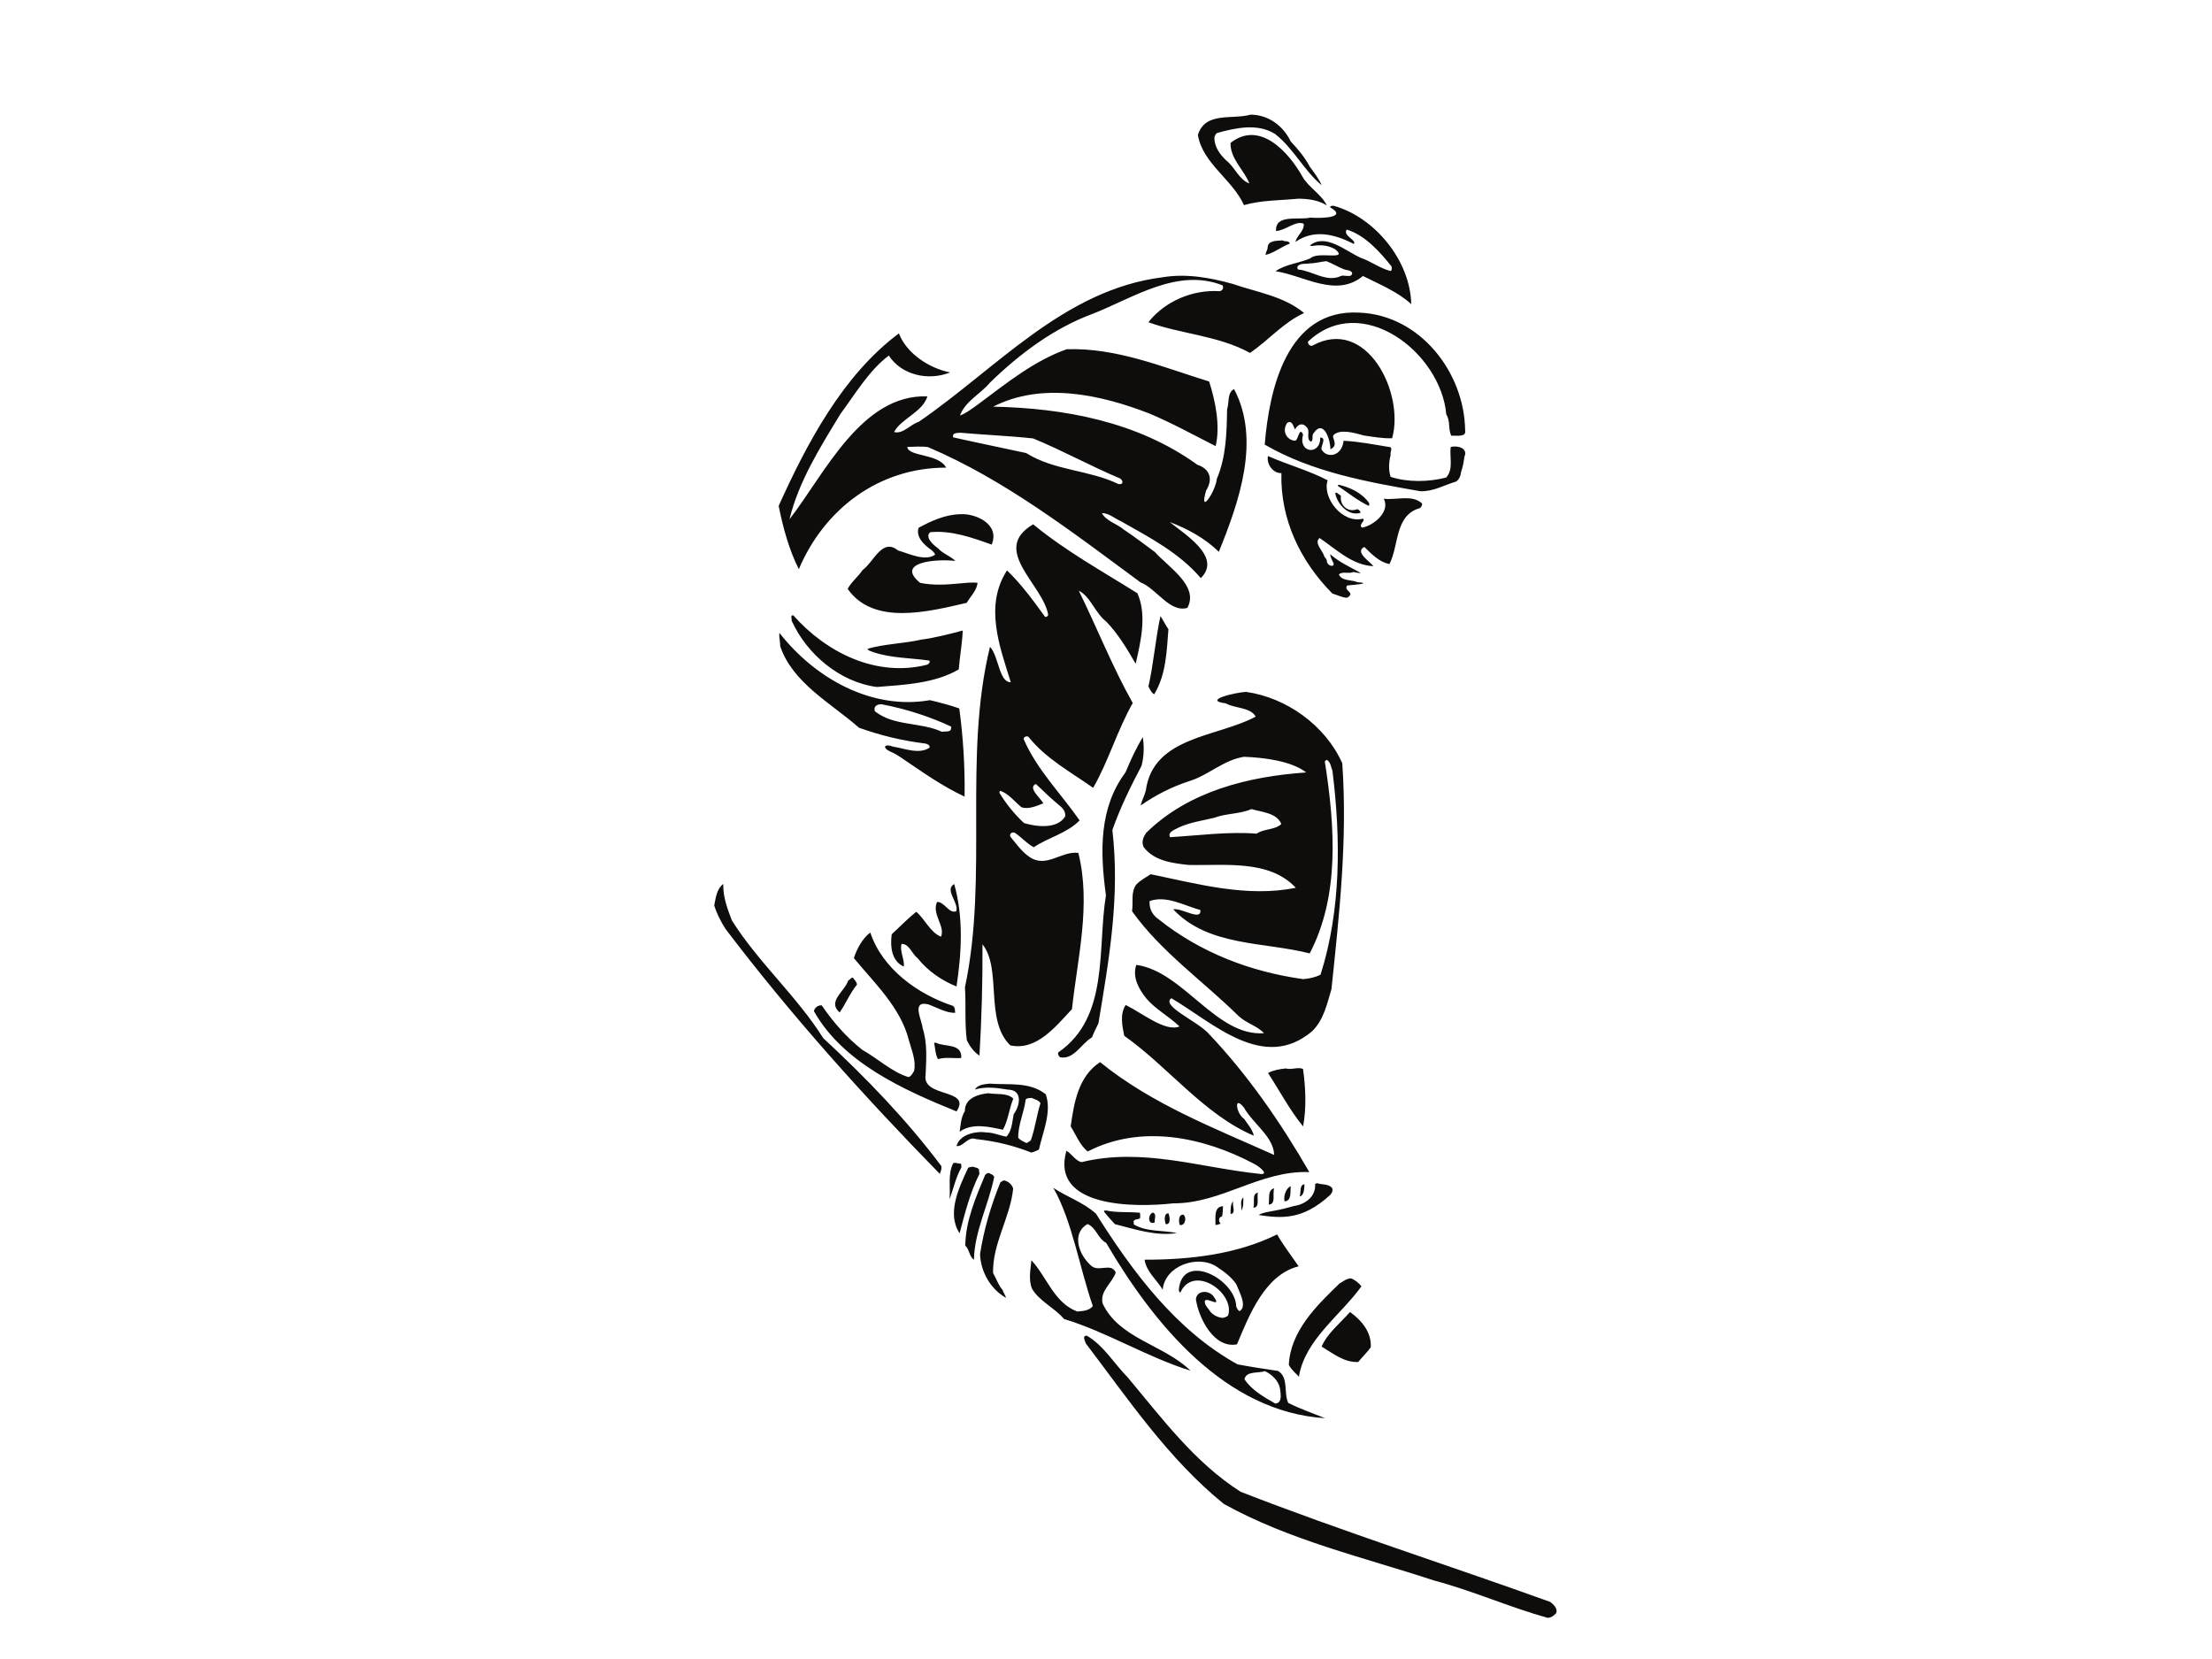 <?xml version="1.0" encoding="utf-8"?>
<!-- Generator: Adobe Illustrator 17.0.0, SVG Export Plug-In . SVG Version: 6.00 Build 0)  -->
<!DOCTYPE svg PUBLIC "-//W3C//DTD SVG 1.1//EN" "http://www.w3.org/Graphics/SVG/1.1/DTD/svg11.dtd">
<svg version="1.1" id="Layer_1" xmlns="http://www.w3.org/2000/svg" xmlns:xlink="http://www.w3.org/1999/xlink" x="0px" y="0px"
	 width="800px" height="600px" viewBox="0 0 800 600" enable-background="new 0 0 800 600" xml:space="preserve">
<path fill-rule="evenodd" clip-rule="evenodd" fill="#0E0D0C" d="M452.284,41.474c-6.673,1.862-16.402-1.204-19.049,7.322
	c1.699,10.32,12.525,16.125,16.662,25.392c6.255-1.821,13.24-1.695,19.699-2.331c3.578,0.04,7.167,0.5,10.261,2.419
	c-1.953-4.05-6.572-6.413-8.827-10.433c-4.961-8.793-15.379-20.477-25.978-12.171c-0.24,5.673,5.036,9.991,6.79,14.671
	c-3.625-1.271-5.185-5.751-8.279-8.264c-2.352-2.194-4.326-4.832-4.372-8.256c0.1-0.606,0.401-1.245,0.879-1.699
	c6.817-1.876,14.73-3.672,21.111,0.348c6.804,5.373,10.31,13.105,16.813,18.521c-0.878-2.136-2.703-4.585-4.241-6.642
	c-1.851-3.449-4.324-6.445-6.964-9.206C464.04,45.357,458.544,41.468,452.284,41.474L452.284,41.474z M482.355,74.422
	c-0.431,0.042-1.241-0.067-1.312,0.536c6.869,3.971-3.947,4.019-7.142,3.738c-4.214,1.01-12.83-1.367-12.392,4.851
	c3.357-0.142,7.223-3.949,9.998-2.611c0.314,2.598-2.584,4.292-2.957,6.551c6.598-4.687,14.249-2.812,21.063,0.745
	c1.264-1.33-4.161-3.018-2.531-5.198c6.586,1.981,12.025,8.098,16.201,13.338c0.06,0.604,0.234,1.196-0.303,1.642
	c-3.714-0.84-7.13-3.525-10.855-4.771c-5.518-2.493-12.8-9.039-18.391-4.451c0.674,0.341,1.43,0.063,2.178-0.011
	c2.532-0.249,4.749,0.142,6.929,1.337c5.205,4.325-6.243,0.615-8.9,3.288c-4.12,1.828-8.915,2.097-12.612,4.683
	c10.382,1.593,21.919,9.739,31.603,1.727c6.007,3.04,12.494,5.626,17.473,10.176C510.05,94.297,497.291,78.602,482.355,74.422
	L482.355,74.422z M463.818,86.937c-2.072,0.203-5.194-0.084-5.356,2.546c-0.002,1.017-0.762,1.702-0.736,2.702
	c3.125-0.714,5.748-2.992,8.763-4.087C466.211,86.905,464.482,87.481,463.818,86.937L463.818,86.937z M479.693,94.452
	c-2.028,0.2-3.903,0.792-5.979,0.792c-1.491,0.35-3.655-0.236-4.51,1.257c0.055,0.401-0.021,0.815,0.328,0.97
	c5.22,0.503,10.324,4.838,15.522,2.307c1.246-0.326,2.462,0.368,3.559-0.147c0.283-0.231,0.518-0.647,0.363-1.038
	c-0.603-0.957-1.84-0.836-2.741-1.139C484.063,96.651,481.849,95.257,479.693,94.452L479.693,94.452z M420.351,100.293
	c-35.593,4.52-59.9,32.942-88.066,52.259c-2.934,0.883-5.793,4.594-8.918,3.695c2.555-4.885,10.198-7.061,12.05-12.893
	c-23.892-0.873-37.181,28.077-49.891,44.463c3.291-13.644,11.141-26.124,18.443-38.128c5.334-7.192,10.346-15.747,17.488-21.098
	c4.526,7.021,14.22,9.291,22.185,6.097c-7.611-1.473-15.816-6.926-18.542-14.109c-20.303,15.099-33.38,39.991-43.48,62.381
	c1.577,7.906,3.78,15.969,7.293,22.886c9.166-21.689,28.862-36.743,53.282-36.721c-2.732-5.178-13.702-3.895-14.057-7.491
	c2.422-0.035,5.012-0.29,7.472,0.063c27.785,11.791,52.256,30.778,76.875,48.923c5.815,2.261,10.575,11.074,16.945,9.227
	c4.293-7.888-6.774-14.657-11.781-20.222c-3.66-2.661-7.343-5.537-11.07-7.988c-2.509-2.179-6.56-3.189-8.063-6.062
	c2.523-0.046,4.608,1.957,6.914,2.95c10.321,5.841,21.112,11.431,28.852,20.561c7.748-7.619-5.706-15.78-11.233-20.276
	c6.38,2.393,12.701,5.81,17.763,10.758c7.313-18.077,15.222-40.44,5.509-58.847c-2.563,1.255-1.715,5.005-2.52,7.307
	c-0.162,8.688-0.342,17.188-3.724,25.177c-0.468,4.694-6.596,13.562-3.87,4.216c2.547-4.085,1.468-7.814-3.202-9.359
	c-21.642-15.635-48.35-20.473-73.821-20.987c17.678-9.003,38.74-4.422,56.577,2.508c8.123,3.427,15.924,7.715,23.904,11.767
	c1.709-7.431-0.062-16.132-2.358-23.372c-16.852-5.198-33.38-12.257-51.523-11.677c-11.689,4.172-21.406,11.998-31.366,19.428
	c-2.266,1.632-4.893,3.707-7.222,4.545c1.897-5.227,7.497-7.797,10.922-11.969c10.872-10.555,23.082-19.615,37.095-24.828
	c14.576-5.676,30.569-16.736,46.951-10.272c0.457,0.957,0.019,1.814-0.939,2.111c-9.798-0.662-19.868,3.568-25.898,11.221
	c11.723,4.293,25.25,4.778,36.768,11.11c6.532-4.477,12.155-11.087,19.553-14.431c-7.344-6.147-17.347-7.574-25.906-10.567
	C437.546,100.416,429.126,98.833,420.351,100.293L420.351,100.293z M491.605,113.063c-26.188-1.46-32.588,27.813-34.2,47.742
	c17.31,10.004,37.104,13.502,56.303,16.856c4.807,0.137,8.609-2.256,12.903-3.492c1.134-0.722,1.688-2.186,1.786-3.4
	c0.62-1.673,0.984-3.729,1.225-5.568c1.446-3.164-2.577-4.191-4.955-3.55c-0.494,3.679,1.119,7.966-1.628,11.054
	c-6.318,1.639-13.944,1.779-20.098-0.244c-0.83-2.533-0.646-5.383-0.004-7.858c-0.306-1.19,1.105-2.941-0.698-2.967
	c-5.417-0.876-10.826-1.956-16.314-2.229c-0.587,5.657-5.943,6.449-7.907,3.28c-0.655-1.056,2.036-4.37-0.532-4.454
	c0.116,6.641-8.174,5.641-6.2-1.017c-1.385-3.276-1.742,2.15-2.88,2.158c-2.503,0.016-5.116-3.012-2.886-6.427
	c1.816-1.181,2.287,1.387,2.802,2.353c1.632-2.63,3.336-2.073,4.498-0.513c1.025,1.376-0.601,4.136,1.389,4.974
	c0.847-0.693,0.192-2.038,0.73-2.905c3.9-5.831,6.349,2.818,6.207,5.65c3.314-1.542,0.181-4.249,1.195-5.207
	c2.231-2.111,6.94-0.956,10.817,0.19c3.417,0.477,6.824,1.144,10.325,1.002c4.604-16.387-9.281-44.275-28.859-33.473
	c-0.901,0.292-1.72-0.644-1.553-1.459c19.151-18.226,48.026,3.742,50.004,26.352c1.515,2.262,0.631,5.385,1.802,7.68
	c1.553-0.153,5.528,0.676,5.013-1.901C529.625,134.537,513.478,113.932,491.605,113.063L491.605,113.063z M347.403,156.51
	c-0.993,0.098-3.234-0.088-2.654,1.67c8.661,1.965,17.506,3.724,26.369,5.669c10.323,6.451,22.731,6.043,33.425,11.236
	c0.417-0.041,1.04,0.101,1.289-0.33c0.359-0.631-0.209-1.388-0.781-1.739c-10.558-4.408-20.701-10.062-31.418-14.454
	C364.855,157.61,355.947,157.282,347.403,156.51L347.403,156.51z M458.581,164.931c-0.608,2.674,1.636,6.288,4.85,6.175
	c-0.411,16.788,6.834,31.806,18.45,43.576c1.757,0.437,3.471,1.474,5.29,1.499c3.396-1.947-1.536-2.464,0.072-4.438
	c2.056-0.202,9.369-0.733,3.718-1.179c-2.16-0.993-5.517-0.271-6.736-2.765c1.106-1.315,3.559-0.147,5.255-0.924
	c0.883,0.116,1.786,0.434,2.663,0.348c-3.675-2.064-7.79-3.881-11.052-6.784c0.027,1.013,0.55,1.761,0.845,2.546
	c1.622,2.454-2.053,2.017-2.068-0.204c-0.16-0.594-0.607-1.145-0.92-1.521c-0.504-2.173-3.849-4.865-1.704-6.688
	c5.961,4.046,11.898,9.911,19.492,10.181c-1.328-1.685-6.943-5.17-3.298-6.938c2.606,2.561,5.453,5.521,9.075,6.166
	c3.529-6.797,1.828-17.726,11.123-20.254c0.377-0.444,0.879-1.104,0.633-1.69c-3.606-3.276-9.287-1.09-13.818-1.661
	c2.442,4.596-3.498,9.626-7.802,10.456c-1.687-1.054,1.533-2.576,0.247-3.249c-7.378,1.932-14.839-7.618-12.726-13.883
	C473.313,170.133,465.644,168.07,458.581,164.931L458.581,164.931z M347.281,185.965c-5.634,0.163-10.449,2.452-15.059,4.911
	c-1.08,3.345,2.026,6.264,4.625,8.028c0.662,0.53,1.124,1.094,1.37,1.68c-3.566,2.574-9.297-0.305-13.453-1.508
	c-5.705-4.683-8.676,4.093-12.823,7.115c-1.582,2.378-4.014,4.23-5.374,6.789c9.38,13.399,29.25,8.218,43.056,5.044
	c1.38-2.358,3.606-4.392,3.933-7.257c-2.038-0.192-4.239,0.024-6.44,0.241c-4.79,0.472-9.803,0.761-14.343-0.215
	c-9.434-7.743,6.81-8.732,12.745-7.907c-1.808-1.841-4.495-2.579-6.309-4.623c-1.734-1.238-4.835-3.969-2.792-5.782
	c7.596-0.748,15.123,1.939,22.23,4.479C361.757,189.595,352.897,185.616,347.281,185.965L347.281,185.965z M484.224,175.319
	c-0.23,0.023-0.527,0.255-0.32,0.438c3.626,2.461,7.163,5.338,11.092,7.174c0.34-0.237,0.184-0.628,0.161-1.018
	C492.447,178.142,488.317,176.326,484.224,175.319L484.224,175.319z M483.491,178.21c-0.173,0.017-0.595-0.145-0.57,0.259
	c0.768,3.963,4.907,8.392,9.154,6.972c-0.088-0.602-0.623-1.159-1.202-1.291c-3.197,1.317-6.392-1.186-5.926-4.863
	C484.549,178.919,483.848,178.581,483.491,178.21L483.491,178.21z M373.656,189.629c-15.638,9.208,3.554,21.642,5.446,32.756
	c-0.163,0.408-0.526,0.85-1.136,0.708c-4.205-5.832-8.633-11.861-13.768-16.802c-8.218,12.72-2.76,27.303,1.364,40.42
	c-4.221,0.212-4.359-9.463-7.519-12.783c-9.784,39.905-0.505,82.975-9.058,123.151c0.427,6.407-0.157,12.725,0.673,19.092
	c1.008,2.123,2.433,4.206,4.575,5.607c0.761-12.784,1.184-26.945,1.093-40.256c7.131,8.987,0.675,27.373,10.046,36.545
	c9.487,2.087,16.477-6.88,22.316-13.091c2.008-18.558,6.969-37.812,2.311-56.513c-6.138-0.819-11.734,5.789-17.821,1.348
	c-2.821-1.945-4.712-4.78-6.767-7.207c-0.52-1.154,0.816-1.896,1.681-1.371c2.378,1.581,4.211,3.813,6.771,5.187
	c5.286-3.556,12.012-5.017,16.591-9.709c-6.82-9.816-15.542-18.443-20.259-29.482c0.123-0.811,1.111-1.111,1.74-0.767
	c6.22,7.856,15.393,12.807,23.417,18.467c5.546-9.624,8.713-20.83,14.325-30.664c-7.336-12.99-13.07-27.561-19.527-40.638
	c4.326,2.189,5.895,8.092,9.898,11.126c4.433,4.604,7.559,9.947,10.685,15.29c1.836-8.054,4.127-17.546,0.63-25.482
	C398.561,206.54,385.508,199.357,373.656,189.629L373.656,189.629z M286.928,222.568c-1.232-0.271-0.485,1.267-0.628,1.878
	c5.439,12.174,17.531,22.285,30.818,24.012c10.004-0.795,20.852-1.253,29.631-6.358c0.354-4.668,1.278-9.596,1.434-14.056
	c-4.913,1.297-9.827,2.579-15.001,3.291c-6.323,1.436-13.373,1.52-19.442,3.322c0.281,0.786,1.495,0.87,2.139,1.213
	c6.461,2.182,13.713,2.078,20.272,3.045c0.279,0.772-0.285,1.234-0.87,1.495C316.984,245.029,298.951,236.113,286.928,222.568
	L286.928,222.568z M281.903,228.916c-0.265,1.436,0.314,3.194,0.271,4.825c4.53,13.267,18.145,20.395,28.523,29.468
	c7.95,2.849,15.8,4.691,23.962,5.704c0.624,0.142,1.656,0.446,1.552,1.459c-3.768,2.593-9.048,0.295-13.133-0.319
	c-3.366-1.282-4.201,0.413-0.83,1.897c1.253,0.487,2.339,1.194,3.41,1.887c7.562,5.109,14.957,10.438,23.192,14.262
	c0.186-10.506-0.527-21.736-1.918-31.884c-3.552-1.263-7.08-2.136-10.593-2.995C315.32,256.9,294.825,245.394,281.903,228.916
	L281.903,228.916z M419.7,222.821c-1.793,8.049-2.461,17.193-4.352,25.441c0.53,0.964,1.042,2.323,2.094,2.83
	c4.299-7.091,4.51-15.58,5.137-23.514C421.531,226.068,420.706,224.333,419.7,222.821L419.7,222.821z M318.94,254.729
	c-1.012-0.104-2.402,0.236-2.673,1.469c0.039,0.402,0.06,0.604,0.099,1.007c6.997,5.557,16.514,3.822,24.34,7.482
	c0.973-0.299,2.428,0.168,3.156-0.702c-0.04-0.404,0.324-0.846,0.082-1.229C336.118,259.095,327.362,256.325,318.94,254.729
	L318.94,254.729z M450.635,250.235c-3.587,0.15-16.045,3.002-7.319,4.148c3.41,1.887,8.848,1.351,10.828,4.789
	c-13.537,7.388-37.127,7.081-39.741,26.716c-0.456,1.86-1.45,3.571-1.848,5.425c5.325-3.749,11.275-6.76,17.453-8.777
	c7.04-2.116,12.447-7.689,19.916-8.831c7.465,0.282,17.176,1.549,22.491,5.66c-20.992,1.456-42.586,6.82-57.87,21.833
	c-1.029,1.51-1.805,3.213-0.948,5.133c3.797,5.074,10.453,5.843,16.166,6.486c13.105,0.322,29.254-2.066,38.885,8.272
	c-17.647,3.553-35.314-1.361-52.47-4.916c-1.83,1.182-3.721,2.181-5.238,3.74c-2.06,2.832-1.016,6.36-1.521,9.635
	c10.466,14.7,25.553,25.127,38.582,37.963c2.749,2.547,6.801,3.571,9.133,6.16c-17.275,1.294-29.13-22.349-46.168-24.71
	c-1.543,4.393,0.894,8.787,3.622,12.15c3.305,3.917,8.203,6.455,11.992,10.121c-5.094,2.113-13.615-4.92-19.473-7.772
	c-2.092,3.242-1.292,7.39-0.516,11.149c16.033,11.334,28.785,28.439,46.872,36.144c-0.509-2.375-2.289-4.219-3.522-6.117
	c-2.844-1.739-3.882-8.899-0.032-4.02c3.221,5.725,10.807,10.629,10.89,17.084c-21.353-9.606-44.095-18.262-62.944-33.561
	c-7.968,5.229-9.432,14.858-10.626,23.241c1.911,3.037,3.278,6.737,6.138,9.085c19.224-9.969,41.831-5.323,60.364,4.546
	c1.739,0.846,5.838,4.263,1.49,3.484c-21.071-2.167-42.121-9.566-64.105-4.178c-2.281-0.589-3.528-3.081-5.445-4.112
	c-5.85,20.548,24.628,20.584,38.591,19.006c17.67,0.077,31.316-11.957,49.261-11.312c-10.283-17.858-22.315-35.31-36.65-50.333
	c-4.202-4.404-17.124-9.86-13.216-12.535c15.221,8.989,33.342,26.771,50.895,11.927c4.303-4.244,5.392-10.001,6.986-15.212
	c2.799-26.9,5.857-53.827,3.914-81.684C479.381,262.338,465.154,252.234,450.635,250.235L450.635,250.235z M413.32,266.617
	c-2.407,3.869-4.426,8.309-6.271,12.731c-9.573,12.838-9.248,28.537-7.069,44.475c-3.164,19.064,1.314,44.042-17.204,56.759
	c-0.343,0.644,0.137,1.396,0.565,1.76c4.963,1.124,7.788-4.994,11.611-7.185c0.633-1.689,1.482-3.385,2.318-5.08
	c3.797-22.961,7.858-45.759,5.031-69.897c2.778-7.929,6.626-15.773,10.555-23.219C413.745,273.447,413.832,270.199,413.32,266.617
	L413.32,266.617z M374.634,283.542c-3.094,1.32,1.706,5.075,2.708,6.995c-2.142,0.821-5.419,2.349-7.94,1.392
	c-2.417-1.984-4.717-4.982-7.641-5.914c-0.201,0.02-0.162,0.422-0.344,0.643c2.413,4.004,5.411,7.747,8.959,11.029
	c4.58,1.365,12.116,2.235,14.891-2.482c0.172-2.239-1.562-3.478-3.095-4.735C379.533,288.303,377.072,285.727,374.634,283.542
	L374.634,283.542z M479.881,274.795c-0.239,0.227-0.699,0.272-0.732,0.683c3.673,23.445,5.412,48.49-5.479,69.331
	c-16.496-4.231-36.699-2.445-49.342-15.929c2.882-0.676,10.3,4.433,9.801,0.255c-5.883-1.643-12.417-5.445-18.373-3.232
	c-0.142,2.832,0.981,4.944,3.229,6.538c15.291,12.207,33.558,19.081,52.362,21.675c2.245-0.22,4.339-0.63,6.247-1.617
	c7.407-23.331,7.369-48.95,4.312-73.661C481.366,277.482,481.29,275.674,479.881,274.795L479.881,274.795z M452.584,292.618
	c-4.106,1.813-9.089,1.504-13.403,3.134c-4.3,1.034-8.799,1.665-12.774,3.48c-1.222,0.716-4.299,1.629-3.239,3.543
	c10.225-0.6,21.32-2.099,31.308-1.266c2.663-1.874,6.631-1.262,8.937-3.508C461.763,293.937,456.131,293.677,452.584,292.618
	L452.584,292.618z M261.582,319.681c-2.433,1.851-2.721,5.119-3.272,7.788c0.9,2.948,2.389,5.822,4.073,8.475
	c23.636,31.169,50.14,60.632,77.512,88.602c0.311-0.829,0.815-1.896,0.516-2.868c-12.539-16.72-27.143-31.827-42.679-46.232
	c-9.557-15.197-23.463-27.352-33.034-42.547C263.07,328.613,261.43,324.343,261.582,319.681L261.582,319.681z M345.108,319.739
	c-3.64,1.971,1.676,6.691,0.762,9.803c-2.712,1.081-4.172-3.424-6.981-3.336c-1.991,4.422,3.087,8.775,1.44,12.568
	c-3.995-1.626-5.883-6.494-8.963-9.01c-3.179,2.536-5.916,5.419-8.873,8.136c-0.573,4.501-0.062,9.694,4.373,11.669
	c0.355-2.446-1.576-5.684-0.806-8.185c2.811-0.074,3.789,3.665,5.744,5.085c3.684,4.678,8.87,8.206,14.13,10.302
	C347.768,344.694,348.528,331.909,345.108,319.739L345.108,319.739z M314.759,337.252c-2.829,2.094-4.864,5.926-5.945,9.257
	c7.553,9.149,16.883,17.904,19.843,29.524c0.958,3.537,2.766,7.586,1.925,11.3c-0.525,0.865-1.031,1.917-2.004,2.216
	c-6.033-1.818-11.153-6.761-16.7-9.846c-5.907-4.677-10.697-10.248-14.703-16.115c-1.415-0.064-2.544,0.861-2.815,2.093
	c10.516,18.735,32.451,28.486,51.577,36.278c5.636-8.413-12.572-4.806-11.178-13.222c0.24-5.674,0.698-11.355-1.062-16.833
	c-0.316-3.208-4.217-10.086,1.979-8.677c3.131,1.115,6.56,3.19,9.773,3.076c-0.098-0.993,0.004-2.019-0.845-2.531
	C331.889,359.576,319.068,350.336,314.759,337.252L314.759,337.252z M308.496,353.599c-0.811-0.124-0.934,0.702-1.719,0.982
	c-1.223,3.955-7.719,7.616-3.101,11.592c2.127-3.028,3.754-7.022,6.27-10.088C309.847,355.078,308.978,354.365,308.496,353.599
	L308.496,353.599z M338.449,377.087c-0.201,0.02-0.403,0.04-0.603,0.06c0.396,1.965,0.412,4.186,1.394,5.905
	c2.733-0.864,5.837-0.168,8.427-0.423C347.941,377.155,341.637,378.778,338.449,377.087L338.449,377.087z M357.861,391.91
	c-1.799,0.177-4.402,0.433-5.238,2.127c3.922-1.184,8.018-0.586,11.901,0.048c5.452,0.059,4.406,5.812,2.093,8.872
	c-0.551,2.67-0.619,6.104-2.629,8.117c-2.46-0.354-4.799-1.532-7.207-1.499c-3.896-0.633-9.816,0.763-10.818,4.9
	c2.446,0.354,4.072-3.64,7.016-2.506c6.928,0.727,13.532,2.299,20.047,4.883c0.972-0.299,1.758-0.579,2.712-1.08
	c1.39-6.383,4.72-13.581,2.475-20.012C372.307,391.099,364.77,392.45,357.861,391.91L357.861,391.91z M357.389,395.384
	c-3.783,0.373-8.489,1.852-8.44,6.481c-1.4,2.157-1.512,5-1.881,7.448c4.515-3.262,10.51-1.833,15.659-0.728
	c1.887-3.411,2.279-7.691,3.743-11.262C364.234,395.117,360.274,395.914,357.389,395.384L357.389,395.384z M465.055,386.415
	c-2.259,0.223-4.556,0.637-6.462,1.638c4.087,6.25,7.793,13.352,12.695,19.332c1.249-6.79,0.915-14.02-0.027-20.783
	C469.466,385.777,467.003,387.022,465.055,386.415L465.055,386.415z M373.098,397.077c-0.806,0.079-1.617-0.044-2.163,0.605
	c-0.54,4.701-2.75,8.957-2.681,13.787c0.702,0.933,1.956,1.42,3.022,1.925c0.569-0.26,0.953-0.501,1.517-0.963
	c1.588-4.383,2.127-9.084,3.512-13.462C375.598,397.834,374.15,397.57,373.098,397.077L373.098,397.077z M345.747,420.54
	c-0.403,0.04-0.589,0.058-0.992,0.098c-2.029,4.035-0.953,8.766-1.345,13.046c1.444-3.773,2.259-7.891,4.312-11.522
	c-0.039-0.402-0.078-0.791-0.117-1.193C347.163,420.605,346.19,420.904,345.747,420.54L345.747,420.54z M351.943,421.95
	c-0.605,0.059-1.194,0.117-1.779,0.378c-3.331,7.184-7.861,16.505-3.114,23.707c1.901-7.247,3.797-14.696,7.168-21.477
	c-0.06-0.605-0.1-1.008-0.159-1.612C353.579,422.196,352.587,422.293,351.943,421.95L351.943,421.95z M357.614,424.224
	c-0.604,0.06-0.989,0.286-1.338,0.728c-3.433,8.211-7.049,16.628-7.175,25.53c1.552,1.459,1.385,3.886,3.135,5.138
	c0.189-10.317,5.304-19.899,7.333-29.976C359.288,424.858,358.256,424.553,357.614,424.224L357.614,424.224z M363.122,426.907
	c-0.404,0.039-0.954,0.5-1.338,0.727c-3.413,8.412-5.983,17.133-7.337,25.953c0.226,6.428,3.881,12.72,9.428,15.805
	c-0.3-0.972-1.003-1.92-1.302-2.893c-1.592-1.862-2.212-4.024-3.419-6.113c-0.239-10.682,6.277-20.198,7.274-30.581
	C365.883,428.247,364.557,427.172,363.122,426.907L363.122,426.907z M380.931,429.584c6.816,11.836,9.535,29.129,14.306,42.779
	c-1.44,1.753-3.66,1.769-5.66,1.966c-8.392-3.212-10.913-12.434-16.555-18.547c-0.288,3.268-1.128,6.981,0.213,10.277
	c2.658,4.576,8.127,6.856,11.566,10.962c15.586,4.726,30.002,13.795,45.75,18.694c-9.491-9.349-25.89-11.57-31.778-24.31
	c-1.056-4.53,3.498-7.405,4.755-11.159c-1.602-3.881-6.44,0.227-9.158-2.731c-4.195-3.814-6.962-11.414-1.052-14.828
	c3.166,1.316,3.744,5.282,6.727,6.804c17.213,29.376,43.027,61.13,79.203,63.423c-4.403-1.789-9.016-3.354-13.343-5.543
	c-1.74-3.664,0.266-9.105-3.664-11.551c-4.879-0.726-9.744-1.452-14.657-2.377c-22.333-12.327-38.05-33.586-51.205-54.486
	C391.741,434.78,385.908,432.929,380.931,429.584L380.931,429.584z M476.196,427.877c-0.168,0.22-0.528,0.255-0.566,0.463
	c0.274,4.403-3.547,7.204-7.468,7.794c-2.348,0.638-4.697,1.276-7.125,1.704c-1.979,0.398-4.281,0.625-5.857,1.593
	c8.206,1.217,15.921,1.905,25.816-7.189c0.69-0.664,1.128-1.521,0.829-2.493C480.613,428.053,477.885,428.524,476.196,427.877
	L476.196,427.877z M471.793,428.311c-1.97,0.194-1.177,2.948-1.744,4.413C471.711,432.357,471.671,429.732,471.793,428.311
	L471.793,428.311z M466.821,429.004c-1.84,0.791-2.659,3.69-2.251,5.465C467.251,434.408,466.58,430.843,466.821,429.004
	L466.821,429.004z M460.842,429.796c-2.527,0.452-1.641,3.996-1.996,5.846C461.642,435.57,460.084,431.686,460.842,429.796
	L460.842,429.796z M454.955,431.377c-2.316,0.228-1.055,3.735-1.647,5.406C455.773,436.744,454.45,433.04,454.955,431.377
	L454.955,431.377z M400.099,437.793c-0.403,0.039-1.012-0.104-0.751,0.48c1.149,1.5,2.501,2.978,3.867,4.457
	c7.448,1.881,14.798,4.397,22.441,3.238c-5.006-1.12-10.855-0.34-15.573-3.115c-0.038-0.389-0.078-0.791-0.117-1.194
	c0.526-0.85,1.557-0.56,2.325-1.027c0.142-0.624,0.062-1.43,0.005-2.019C408.216,438.199,403.814,438.633,400.099,437.793
	L400.099,437.793z M449.679,433.117c-1.332,0.93-0.592,3.282-0.714,4.704C449.783,436.534,449.658,434.528,449.679,433.117
	L449.679,433.117z M445.978,434.483c-0.985,0.911-0.928,3.113-0.933,4.537C447.151,439.016,445.555,435.933,445.978,434.483
	L445.978,434.483z M416.921,438.548c-1.744,0.579-1.969,4.639,0.699,3.563C417.474,440.92,418.434,439.01,416.921,438.548
	L416.921,438.548z M442.318,436.252c-3.458,0.137-2.642,4.298-2.722,6.732c0.696,0.135,1.231-0.325,1.865-0.387
	c-0.79-0.94-0.927-2.335,0.549-2.683C442.209,438.689,442.321,437.472,442.318,436.252L442.318,436.252z M422.597,438.804
	c-1.774-0.029-1.427,2.769-0.992,3.932C423.614,442.944,423.045,439.965,422.597,438.804L422.597,438.804z M427.888,439.285
	c-1.759-0.015-1.619,2.585-1.2,3.75C428.761,443.44,429.305,439.959,427.888,439.285L427.888,439.285z M461.884,446.441
	c-14.695,7.285-31.679,9.16-47.919,9.146c0.62,4.384,4.401,7.236,6.544,10.86c0.781-8.748,12.704-12.754,19.453-8.378
	c2.657,1.758,5.348,3.715,7.148,6.37c1.052,2.715,4.12,8.063,1.194,9.76c-0.673-0.34-0.966-1.111-1.213-1.697
	c-0.186-9.859-19.464-20.075-20.768-6.017c0.287,1.584,0.659,0.937,1.137-0.112c5.428-8.611,19.344,1.727,16.675,9.441
	c-0.536,0.46-1.307,0.739-2.084,0.815c-1.895-0.22-3.811-1.237-4.794-2.956c-0.491-0.562-0.909-1.116-1.334-1.888
	c-1.588-4.477,6.549,2.188,3.101-2.731c-1.449-2.473-6.198-2.614-6.511,0.845c1.034,6.957,6.586,17.914,14.867,16.301
	c4.448-10.736,10.184-25.216,22.293-28.223C467.078,454.195,464.167,450.443,461.884,446.441L461.884,446.441z M488.667,462.354
	c-1.644-0.027-2.841,1.093-4.22,1.839c-8.384,8.088-17.749,17.274-18.325,29.43c0.853,1.732,2.488,2.995,3.646,4.289
	c2.117-13.325,14.941-22.053,22.61-32.685C491.554,464.089,489.977,462.835,488.667,462.354L488.667,462.354z M393.066,483.064
	c-1.819-0.025-0.629,1.878-0.328,2.865c15.295,20.079,29.722,41.652,49.926,58.025c23.855,13.18,50.453,19.248,75.913,27.636
	c13.899,3.672,27.18,9.627,41.07,13.505c1.358,0.069,2.4-0.846,3.2-1.724c0.562-1.668-1.005-3.126-2.211-4.024
	c-36.898-13.319-75.193-25.484-111.944-39.821c-16.708-10.659-28.493-26.653-40.835-41.373
	C402.937,493.19,399.262,486.695,393.066,483.064L393.066,483.064z M488.251,474.509c-3.473,3.973-8.208,7.664-10.274,12.501
	c4.088,2.43,8.216,5.859,13.257,5.566c1.368-1.747,3.295-3.564,4.519-5.297C496.085,481.799,492.44,477.525,488.251,474.509
	L488.251,474.509z M457.47,495.899c-2.402,0.832-6.812-0.144-7.381,2.934c2.614,3.985,7.268,6.548,11.149,8.795
	c2.748-0.271,1.862-3.816,1.671-5.612C462.29,499.259,459.967,497.061,457.47,495.899L457.47,495.899z"/>
</svg>

